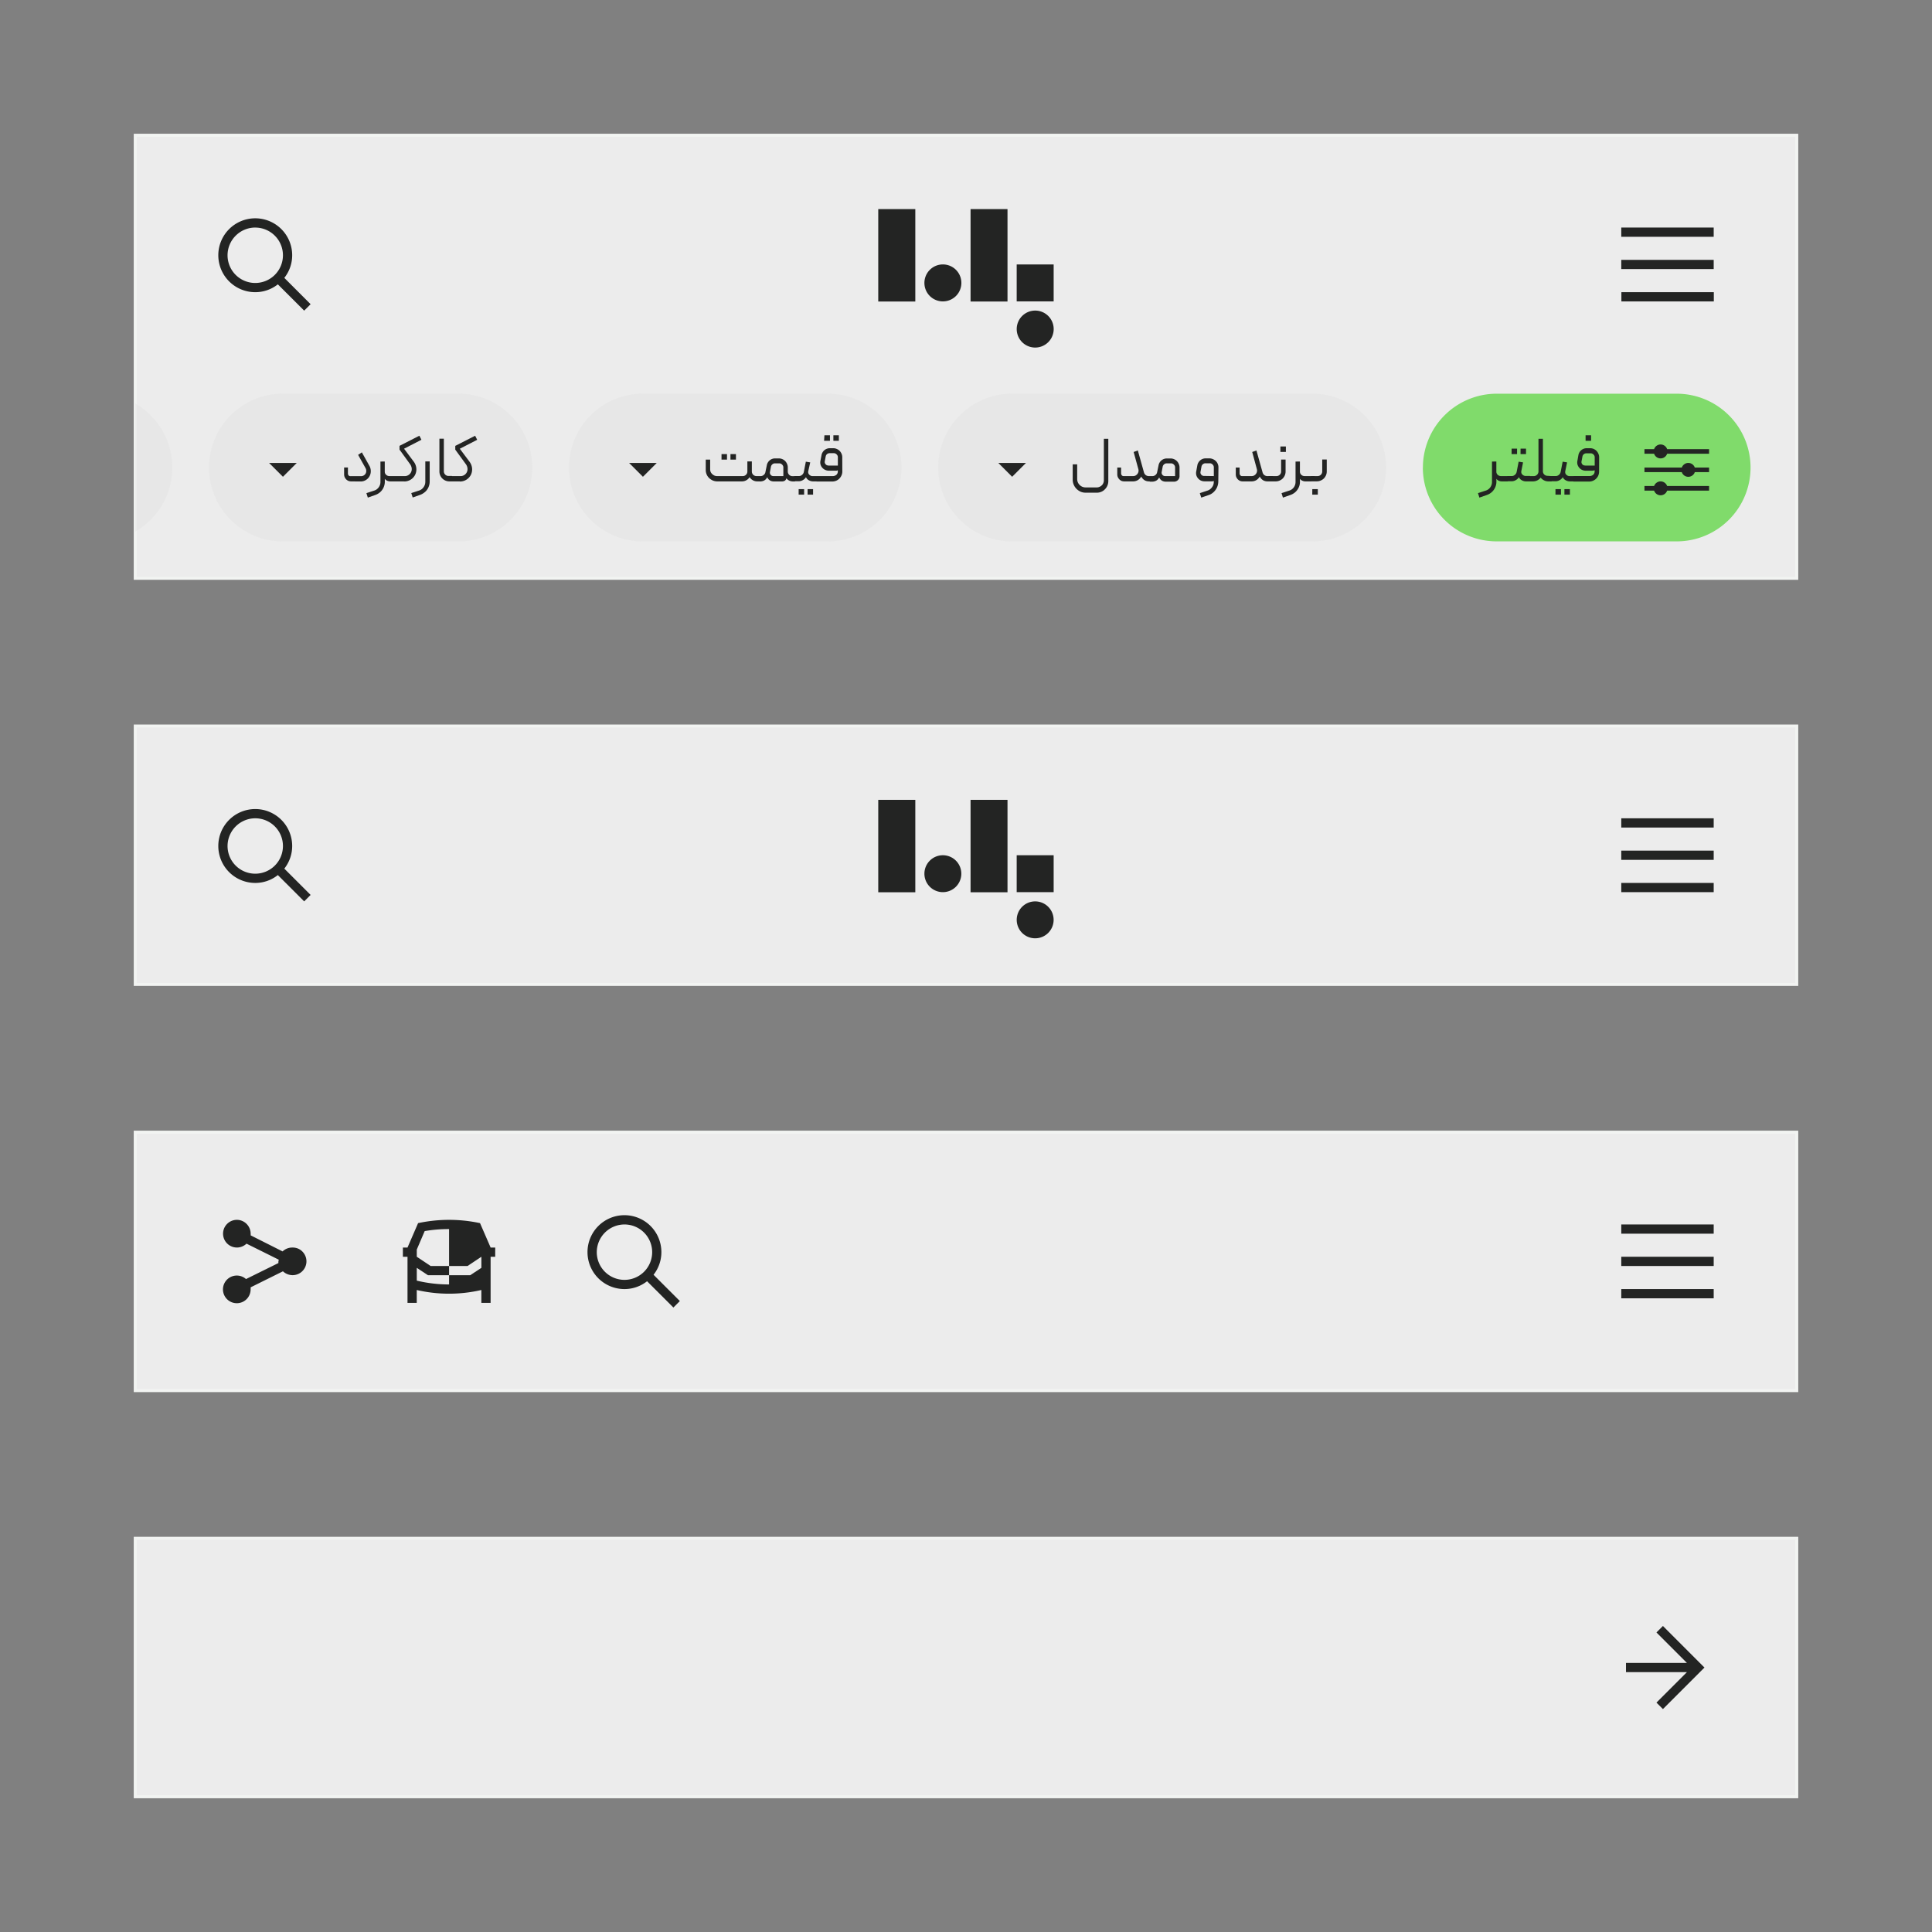 <svg xmlns="http://www.w3.org/2000/svg" xmlns:xlink="http://www.w3.org/1999/xlink" viewBox="0 0 648 648"><rect x="0" y="0" width="648" height="648" fill="#808080" stroke="none"/><defs><style>.cls-1{fill:none;}.cls-2,.cls-8{fill:#fff;}.cls-2{fill-opacity:0.85;}.cls-3{fill:#f2f4f2;}.cls-4,.cls-5,.cls-7{fill:#232423;}.cls-5{fill-rule:evenodd;}.cls-6{clip-path:url(#clip-path);}.cls-7{fill-opacity:0.04;}.cls-8{fill-opacity:0.1;}.cls-9{fill:#80db6b;}</style><clipPath id="clip-path"><rect class="cls-1" x="45.36" y="132.05" width="557.28" height="49.54"/></clipPath></defs><g id="Graphic"><rect class="cls-2" x="45.36" y="45.36" width="557.28" height="148.61"/><path class="cls-3" d="M603.14,194.47H44.86V44.86H603.14Zm-557.28-1H602.14V45.86H45.86Z"/><path class="cls-4" d="M85.61,98a12.2,12.2,0,0,0,7.58-2.63l8.83,8.82,2.16-2.16-8.82-8.83A12.2,12.2,0,0,0,98,85.61,12.39,12.39,0,1,0,85.61,98Zm0-21.67a9.29,9.29,0,1,1-9.29,9.29A9.32,9.32,0,0,1,85.61,76.32Z"/><path class="cls-4" d="M353.4,88.7H341v12.39H353.4Z"/><path class="cls-4" d="M307,70.13H294.57v31H307Z"/><path class="cls-4" d="M337.92,70.13H325.53v31h12.39Z"/><path class="cls-4" d="M316.25,101.09a6.2,6.2,0,1,0-6.2-6.19A6.19,6.19,0,0,0,316.25,101.09Z"/><path class="cls-4" d="M347.21,116.57a6.2,6.2,0,1,0-6.2-6.19A6.19,6.19,0,0,0,347.21,116.57Z"/><path class="cls-5" d="M574.78,76.32h-31v3.1h31Zm0,10.84h-31v3.09h31ZM543.82,98h31v3.1h-31Z"/><g class="cls-6"><path class="cls-7" d="M-41.33,156.82a24.77,24.77,0,0,1,24.77-24.77H33a24.77,24.77,0,0,1,24.76,24.77h0A24.76,24.76,0,0,1,33,181.58H-16.56a24.76,24.76,0,0,1-24.77-24.76Z"/><path class="cls-8" d="M-16.56,132.05H33a24.77,24.77,0,0,1,24.76,24.77h0A24.77,24.77,0,0,1,33,181.58H-16.56a24.77,24.77,0,0,1-24.77-24.76h0A24.77,24.77,0,0,1-16.56,132.05Z"/><path class="cls-7" d="M70.13,156.82A24.77,24.77,0,0,1,94.9,132.05h58.82a24.77,24.77,0,0,1,24.77,24.77h0a24.76,24.76,0,0,1-24.77,24.76H94.9a24.76,24.76,0,0,1-24.77-24.76Z"/><path class="cls-8" d="M94.9,132.05h58.82a24.77,24.77,0,0,1,24.77,24.77h0a24.77,24.77,0,0,1-24.77,24.76H94.9a24.77,24.77,0,0,1-24.77-24.76h0A24.77,24.77,0,0,1,94.9,132.05Z"/><path class="cls-4" d="M94.9,159.91l-4.65-4.64h9.29Z"/><path class="cls-4" d="M117.76,161.46a2.53,2.53,0,0,1-.91-.17,2.7,2.7,0,0,1-.76-.52,2.86,2.86,0,0,1-.5-.76,2.53,2.53,0,0,1-.17-.91v-2.3h1.28v2a1,1,0,0,0,.22.65.77.77,0,0,0,.65.26H121a1.82,1.82,0,0,0,1.06-.28,1.76,1.76,0,0,0,.61-.67,1.8,1.8,0,0,0,.17-.89,1.83,1.83,0,0,0-.24-.87l-2.49-4.44,1.26-.84,2.47,4.42a3.61,3.61,0,0,1,.52,1.9,3.41,3.41,0,0,1-.44,1.72,3.29,3.29,0,0,1-1.21,1.25,3.36,3.36,0,0,1-1.8.48Zm11.29-6.67v3.4a1.39,1.39,0,0,0,.46,1.06,1.57,1.57,0,0,0,1.1.43h2.17a.28.28,0,0,1,.22.11.33.33,0,0,1,.08.22v1.15a.27.27,0,0,1-.3.3h-1.91a2.5,2.5,0,0,1-1-.22,1.88,1.88,0,0,1-.8-.65v1a4.41,4.41,0,0,1-.24,1.45,4.33,4.33,0,0,1-.67,1.3,4.12,4.12,0,0,1-1,1,4.62,4.62,0,0,1-1.32.69l-2.47.87-.48-1.5,2.63-.86a2.87,2.87,0,0,0,1.51-1.11,3,3,0,0,0,.57-1.78v-6.84Zm6.46,6.67h-2.73a.27.27,0,0,1-.3-.3V160c0-.21.1-.31.3-.31h2.93a2.34,2.34,0,0,0,2.14-1.28,2.41,2.41,0,0,0,.24-1.32,3,3,0,0,0-.61-1.49L134,150.8v-1.26l6.66-3.4.69,1.36-5.83,3,3.21,4.29a4.38,4.38,0,0,1,.91,2.3,4.1,4.1,0,0,1-.41,2.17,4.09,4.09,0,0,1-3.71,2.23Zm2.91,5.4-.48-1.48,2.65-.86a2.85,2.85,0,0,0,1.47-1.11,3,3,0,0,0,.59-1.78v-6.87h1.47v6.74a4.47,4.47,0,0,1-.24,1.46,4.18,4.18,0,0,1-.65,1.3,4,4,0,0,1-1,1,4.68,4.68,0,0,1-1.3.71Zm13.38-5.7a.27.27,0,0,1-.3.3h-.81a3.33,3.33,0,0,1-3.31-3.32v-11h1.49v10.94a1.53,1.53,0,0,0,.46,1.11,1.57,1.57,0,0,0,1.1.45h1.07a.26.26,0,0,1,.21.11.29.29,0,0,1,.09.22Zm2.42.3h-2.73a.27.27,0,0,1-.3-.3V160c0-.21.1-.31.3-.31h2.92a2.34,2.34,0,0,0,2.15-1.28,2.41,2.41,0,0,0,.24-1.32,3,3,0,0,0-.61-1.49l-3.49-4.79v-1.26l6.66-3.4.69,1.36-5.83,3,3.21,4.29a4.38,4.38,0,0,1,.91,2.3,4.2,4.2,0,0,1-.41,2.17,4.09,4.09,0,0,1-3.71,2.23Z"/><path class="cls-7" d="M190.87,156.82a24.77,24.77,0,0,1,24.77-24.77h61.92a24.77,24.77,0,0,1,24.77,24.77h0a24.76,24.76,0,0,1-24.77,24.76H215.64a24.76,24.76,0,0,1-24.77-24.76Z"/><path class="cls-8" d="M215.64,132.05h61.92a24.77,24.77,0,0,1,24.77,24.77h0a24.77,24.77,0,0,1-24.77,24.76H215.64a24.77,24.77,0,0,1-24.77-24.76h0A24.77,24.77,0,0,1,215.64,132.05Z"/><path class="cls-4" d="M215.64,159.91,211,155.27h9.28Z"/><path class="cls-4" d="M242,154.16h1.84v-1.85H242Zm3,0h1.84v-1.85h-1.84Zm-6.81,0v3.23a2.58,2.58,0,0,0,.17.91,2.46,2.46,0,0,0,.52.71,3.11,3.11,0,0,0,.74.5,2.34,2.34,0,0,0,.91.17h8.58a1.51,1.51,0,0,0,1.11-.45,1.52,1.52,0,0,0,.45-1.11v-3.36h1.5v3.36a1.52,1.52,0,0,0,.45,1.11,1.54,1.54,0,0,0,1.11.45h.65c.2,0,.3.1.3.31v1.17a.27.27,0,0,1-.3.3H254a3,3,0,0,1-2.58-1.43,3,3,0,0,1-2.6,1.43h-8.23a3.89,3.89,0,0,1-1.52-.3,4.49,4.49,0,0,1-1.24-.83,3.78,3.78,0,0,1-1.12-2.73v-3.44Zm16.18,7.3a.27.27,0,0,1-.3-.3V160a.27.27,0,0,1,.09-.2.26.26,0,0,1,.21-.11h.7a1.59,1.59,0,0,0,1.08-.39,1.57,1.57,0,0,0,.58-1l.46-2.23a2.61,2.61,0,0,1,.35-.94,2.76,2.76,0,0,1,.62-.73,2.86,2.86,0,0,1,.83-.48,2.8,2.8,0,0,1,1-.17h1.21a3,3,0,0,1,2.14.88,3,3,0,0,1,.65,1,2.85,2.85,0,0,1,.24,1.17v1.32a1.52,1.52,0,0,0,.46,1.13,1.5,1.5,0,0,0,1.1.45h.7a.26.26,0,0,1,.21.11.27.27,0,0,1,.09.2v1.17a.27.27,0,0,1-.3.3H266a3.06,3.06,0,0,1-1.24-.26,2.65,2.65,0,0,1-1-.82,1.26,1.26,0,0,1-.58.86,2,2,0,0,1-1,.22h-2.64a2.57,2.57,0,0,1-1.28-.33,2.33,2.33,0,0,1-.93-1.1,2.47,2.47,0,0,1-1,1.1,3,3,0,0,1-1.37.33Zm5.07-1.78h3.3v-2.9a1.26,1.26,0,0,0-.41-.95,1.29,1.29,0,0,0-1-.42h-1.41a1.28,1.28,0,0,0-.87.33,1.37,1.37,0,0,0-.47.78l-.33,1.75a1.15,1.15,0,0,0,1.17,1.41Zm8.43,6.22h1.84v-1.84h-1.84Zm3,0h1.84v-1.84h-1.84Zm3.44-4.74a.27.27,0,0,1-.3.3h-1.35a2.64,2.64,0,0,1-.73-.11,2.9,2.9,0,0,1-.7-.3,2.5,2.5,0,0,1-.56-.46,1.41,1.41,0,0,1-.33-.56,2.86,2.86,0,0,1-1.06,1,2.8,2.8,0,0,1-1.43.39h-1.34a.27.27,0,0,1-.3-.3V160a.29.29,0,0,1,.08-.22.28.28,0,0,1,.22-.11h1.41a1.59,1.59,0,0,0,1.08-.39,1.71,1.71,0,0,0,.61-1l.67-3.43,1.47.24L271.1,158a1.42,1.42,0,0,0,0,.65,1.27,1.27,0,0,0,.31.54,1.68,1.68,0,0,0,.52.37,1.54,1.54,0,0,0,.65.13h1.32a.26.26,0,0,1,.21.11.29.29,0,0,1,.09.22Zm3.55-5h3.16v-2.75a1.25,1.25,0,0,0-.41-1,1.29,1.29,0,0,0-1-.41h-1.33a1.4,1.4,0,0,0-.88.3,1.3,1.3,0,0,0-.46.81l-.3,1.58a1.11,1.11,0,0,0,.26,1A1.18,1.18,0,0,0,277.77,156.13Zm4.66,2a3.16,3.16,0,0,1-.28,1.3,3.43,3.43,0,0,1-.72,1.06,3.21,3.21,0,0,1-1.06.72,3.35,3.35,0,0,1-1.3.26h-5.16a.27.27,0,0,1-.3-.3V160a.23.23,0,0,1,.11-.2.24.24,0,0,1,.19-.11h5.27a2,2,0,0,0,1.21-.39,1.48,1.48,0,0,0,.52-1.28v-.3a1.56,1.56,0,0,1-.41.15,3.46,3.46,0,0,1-.46,0h-2.12a2.83,2.83,0,0,1-1.26-.28,2.93,2.93,0,0,1-1-.76,2.86,2.86,0,0,1-.56-1.08,2.91,2.91,0,0,1,0-1.28l.35-1.82a2.83,2.83,0,0,1,.35-.93,2.66,2.66,0,0,1,.63-.74,2.78,2.78,0,0,1,.82-.47,2.81,2.81,0,0,1,1-.18h1.12a2.85,2.85,0,0,1,1.17.24,3,3,0,0,1,1.63,1.63,2.85,2.85,0,0,1,.24,1.17Zm-6-12.16h1.85v1.85H276.4Zm3,0h1.84v1.85h-1.84Z"/><path class="cls-7" d="M314.71,156.82a24.77,24.77,0,0,1,24.77-24.77H440.1a24.77,24.77,0,0,1,24.77,24.77h0a24.76,24.76,0,0,1-24.77,24.76H339.48a24.76,24.76,0,0,1-24.77-24.76Z"/><path class="cls-8" d="M339.48,132.05H440.1a24.77,24.77,0,0,1,24.77,24.77h0a24.77,24.77,0,0,1-24.77,24.76H339.48a24.77,24.77,0,0,1-24.77-24.76h0A24.77,24.77,0,0,1,339.48,132.05Z"/><path class="cls-4" d="M339.48,159.91l-4.64-4.64h9.28Z"/><path class="cls-4" d="M364.12,165.25a4.25,4.25,0,0,1-1.69-.34,4.65,4.65,0,0,1-1.36-.94,4.42,4.42,0,0,1-.93-1.38,4.1,4.1,0,0,1-.35-1.67v-5.18h1.5v4.92a2.74,2.74,0,0,0,.21,1.08,2.85,2.85,0,0,0,.61.91,3,3,0,0,0,.89.61,2.88,2.88,0,0,0,1.1.22h3.77a2.06,2.06,0,0,0,.91-.2,2.19,2.19,0,0,0,.76-.5,1.94,1.94,0,0,0,.5-.73,2.26,2.26,0,0,0,.2-.94V147.18h1.49v14.19a3.72,3.72,0,0,1-.3,1.5,3.66,3.66,0,0,1-.83,1.23,3.44,3.44,0,0,1-1.23.85,3.72,3.72,0,0,1-1.5.3Zm21.19-5.57h.45a.28.28,0,0,1,.22.11.29.29,0,0,1,.09.22v1.15a.27.27,0,0,1-.31.3h-.41a2.86,2.86,0,0,1-1.5-.41,3.3,3.3,0,0,1-1.08-1.22,3.19,3.19,0,0,1-1.17,1.22,3.09,3.09,0,0,1-1.54.41h-3a2.58,2.58,0,0,1-.91-.17,2.7,2.7,0,0,1-.73-.52,2.84,2.84,0,0,1-.5-.74,2.34,2.34,0,0,1-.18-.91v-2.3h1.28v1.91a1.1,1.1,0,0,0,.22.67.76.76,0,0,0,.65.28h3.16a1.75,1.75,0,0,0,.83-.19,1.88,1.88,0,0,0,.6-.52,1.73,1.73,0,0,0,.35-.72,1.75,1.75,0,0,0,0-.82l-1.6-5.83,1.4-.52,2.06,7.37a1.69,1.69,0,0,0,.59.89A1.63,1.63,0,0,0,385.31,159.68Zm5.52,0h3.3v-2.9a1.26,1.26,0,0,0-.41-.95,1.29,1.29,0,0,0-1-.42h-1.41a1.28,1.28,0,0,0-.87.33,1.37,1.37,0,0,0-.47.78l-.33,1.75a1.15,1.15,0,0,0,1.17,1.41Zm-2.71-1.36.46-2.23a2.61,2.61,0,0,1,.35-.94,2.76,2.76,0,0,1,.62-.73,2.86,2.86,0,0,1,.83-.48,2.8,2.8,0,0,1,1-.17h1.21a3,3,0,0,1,2.14.88,3,3,0,0,1,.65,1,2.85,2.85,0,0,1,.24,1.17v2.73a1.85,1.85,0,0,1-2,2H391a2.57,2.57,0,0,1-1.28-.33,2.45,2.45,0,0,1-.93-1.1,2.47,2.47,0,0,1-1,1.1,3,3,0,0,1-1.37.33h-.63a.27.27,0,0,1-.3-.3V160a.27.27,0,0,1,.09-.2.26.26,0,0,1,.21-.11h.7a1.59,1.59,0,0,0,1.08-.39A1.57,1.57,0,0,0,388.12,158.32Zm20.5,3.21a4.94,4.94,0,0,1-1.93,3.83,4.16,4.16,0,0,1-1.32.69l-2.47.85-.48-1.5,2.6-.86a3,3,0,0,0,1.49-1.11,2.78,2.78,0,0,0,.59-1.75v-.39a1.25,1.25,0,0,1-.41.15l-.46,0H404a2.83,2.83,0,0,1-1.26-.28,2.93,2.93,0,0,1-1.51-1.84,3.07,3.07,0,0,1,0-1.28l.37-2a2.5,2.5,0,0,1,.35-.91,2.66,2.66,0,0,1,.63-.74,2.73,2.73,0,0,1,1.82-.65h1.21a2.85,2.85,0,0,1,1.17.24,3,3,0,0,1,1,.65,2.81,2.81,0,0,1,.65.95,2.85,2.85,0,0,1,.24,1.17Zm-1.5-1.85V156.8a1.26,1.26,0,0,0-.41-1,1.24,1.24,0,0,0-.95-.41h-1.43a1.31,1.31,0,0,0-.87.3,1.35,1.35,0,0,0-.48.8l-.32,1.73a1.1,1.1,0,0,0,.26,1,1.16,1.16,0,0,0,.93.41Zm17.93,0h.46a.28.28,0,0,1,.22.11.33.33,0,0,1,.08.22v1.15a.27.27,0,0,1-.3.3h-.41a2.86,2.86,0,0,1-1.5-.41,3.13,3.13,0,0,1-1.08-1.22,3.19,3.19,0,0,1-1.17,1.22,3.09,3.09,0,0,1-1.54.41h-3a2.53,2.53,0,0,1-.91-.17,2.75,2.75,0,0,1-.74-.52,3.11,3.11,0,0,1-.5-.74,2.53,2.53,0,0,1-.17-.91v-2.3h1.28v1.91a1,1,0,0,0,.22.67.76.76,0,0,0,.65.28h3.16a1.71,1.71,0,0,0,.82-.19,1.82,1.82,0,0,0,.61-.52,1.86,1.86,0,0,0,.35-.72,1.89,1.89,0,0,0,0-.82L420,151.6l1.41-.52,2.06,7.37a1.74,1.74,0,0,0,.58.89A1.67,1.67,0,0,0,425.05,159.68Zm3.08,0a1.54,1.54,0,0,0,1.11-.45,1.51,1.51,0,0,0,.45-1.09v-4h1.5v4a3.28,3.28,0,0,1-.26,1.3,3.6,3.6,0,0,1-.72,1.07,3.35,3.35,0,0,1-1.06.69,3.18,3.18,0,0,1-1.28.26h-2.36a.27.27,0,0,1-.3-.3V160a.29.29,0,0,1,.08-.22.28.28,0,0,1,.22-.11Zm1.32-8.1h1.84v-1.84h-1.84Zm6.55,3.21v3.4a1.42,1.42,0,0,0,.46,1.06,1.57,1.57,0,0,0,1.1.43h2.17a.28.28,0,0,1,.22.11.29.29,0,0,1,.08.22v1.15a.27.27,0,0,1-.3.3h-1.91a2.42,2.42,0,0,1-1-.22,1.85,1.85,0,0,1-.81-.65v1a4.4,4.4,0,0,1-.23,1.45,4.6,4.6,0,0,1-.68,1.3,4.25,4.25,0,0,1-1,1,4.81,4.81,0,0,1-1.33.69l-2.47.87-.47-1.5,2.62-.86a2.93,2.93,0,0,0,1.52-1.11,3.06,3.06,0,0,0,.56-1.78v-6.84Zm5.92,4.89a1.54,1.54,0,0,0,1.11-.45,1.57,1.57,0,0,0,.45-1.11v-4H445v4a3.28,3.28,0,0,1-.26,1.3,3.6,3.6,0,0,1-.72,1.07,3.47,3.47,0,0,1-1.06.69,3.18,3.18,0,0,1-1.28.26h-1.93a.27.27,0,0,1-.3-.3V160a.33.33,0,0,1,.08-.22.28.28,0,0,1,.22-.11Zm-1.78,6.22H442v-1.84h-1.85Z"/><path class="cls-9" d="M477.25,156.82A24.77,24.77,0,0,1,502,132.05h60.37a24.77,24.77,0,0,1,24.77,24.77h0a24.76,24.76,0,0,1-24.77,24.76H502a24.76,24.76,0,0,1-24.77-24.76Z"/><path class="cls-4" d="M501.88,154.79v3.4a1.41,1.41,0,0,0,.45,1.06,1.6,1.6,0,0,0,1.11.43h2.16a.28.28,0,0,1,.22.11.29.29,0,0,1,.09.22v1.15c0,.2-.1.3-.31.3h-1.9a2.43,2.43,0,0,1-1-.22,1.82,1.82,0,0,1-.8-.65v1a4.41,4.41,0,0,1-.24,1.45,4.58,4.58,0,0,1-.67,1.3,4.49,4.49,0,0,1-1,1,4.9,4.9,0,0,1-1.32.69l-2.48.87-.47-1.5,2.62-.86a2.89,2.89,0,0,0,1.52-1.11,3.06,3.06,0,0,0,.56-1.78v-6.84Zm5.11-2.48h1.84v-1.84H507Zm3,0h1.84v-1.84H510Zm3.44,8.85a.27.27,0,0,1-.3.3h-1.34a2.71,2.71,0,0,1-.74-.11,2.83,2.83,0,0,1-.69-.3,2.35,2.35,0,0,1-.57-.46,1.51,1.51,0,0,1-.32-.56,2.94,2.94,0,0,1-1.06,1,2.82,2.82,0,0,1-1.43.39H505.6a.27.27,0,0,1-.3-.3V160a.29.29,0,0,1,.09-.22.26.26,0,0,1,.21-.11H507a1.59,1.59,0,0,0,1.08-.39,1.71,1.71,0,0,0,.61-1l.67-3.43,1.48.24-.57,2.86a1.58,1.58,0,0,0,0,.65,1.27,1.27,0,0,0,.31.54,1.81,1.81,0,0,0,.52.37,1.57,1.57,0,0,0,.65.13h1.32a.28.28,0,0,1,.22.11.29.29,0,0,1,.08.22Zm6.89-1.48c.2,0,.3.1.3.31v1.17a.27.27,0,0,1-.3.3h-1a3.14,3.14,0,0,1-1.45-.35,3.33,3.33,0,0,1-1.12-.91,3.28,3.28,0,0,1-2.58,1.26h-1.07a.27.27,0,0,1-.3-.3V160c0-.21.1-.31.3-.31h1.35a1.59,1.59,0,0,0,1.56-1.56V147.18h1.49v11a1.49,1.49,0,0,0,.48,1,1.54,1.54,0,0,0,1.08.41Zm1.39,6.22h1.84v-1.84h-1.84Zm3,0h1.84v-1.84h-1.84Zm3.44-4.74a.27.27,0,0,1-.3.3h-1.34a2.87,2.87,0,0,1-1.43-.41,2.35,2.35,0,0,1-.57-.46,1.28,1.28,0,0,1-.32-.56,2.94,2.94,0,0,1-1.06,1,2.83,2.83,0,0,1-1.44.39h-1.34a.27.27,0,0,1-.3-.3V160a.33.33,0,0,1,.08-.22.28.28,0,0,1,.22-.11h1.41a1.59,1.59,0,0,0,1.08-.39,1.71,1.71,0,0,0,.61-1l.67-3.43,1.48.24L525,158a1.58,1.58,0,0,0,0,.65,1.27,1.27,0,0,0,.31.54,1.68,1.68,0,0,0,.52.37,1.57,1.57,0,0,0,.65.13h1.32a.28.28,0,0,1,.22.11.33.33,0,0,1,.08.22Zm3.55-5h3.17v-2.78a1.25,1.25,0,0,0-.42-.95,1.36,1.36,0,0,0-1-.39H532.1a1.41,1.41,0,0,0-.89.3,1.3,1.3,0,0,0-.46.81l-.3,1.58a1.14,1.14,0,0,0,.26,1A1.18,1.18,0,0,0,531.64,156.13Zm4.64,2a3.49,3.49,0,0,1-.26,1.32,3.36,3.36,0,0,1-1.8,1.78,3.35,3.35,0,0,1-1.3.26h-5.14a.27.27,0,0,1-.21-.09.36.36,0,0,1-.09-.24V160a.28.28,0,0,1,.11-.22.26.26,0,0,1,.19-.11h5.27a2,2,0,0,0,1.21-.39,1.48,1.48,0,0,0,.52-1.28v-.3a2.17,2.17,0,0,1-.89.17h-2.1a2.79,2.79,0,0,1-1.25-.28,2.91,2.91,0,0,1-1.52-1.84,2.91,2.91,0,0,1,0-1.28l.32-1.82a2.83,2.83,0,0,1,2.8-2.32h1.15a3,3,0,0,1,2.12.89,3.16,3.16,0,0,1,.65,1,2.85,2.85,0,0,1,.24,1.17ZM531.81,146h1.85v1.85h-1.85Z"/><path class="cls-5" d="M559.16,150.64a2.31,2.31,0,0,0-4.37,0h-3.23v1.54h3.23a2.34,2.34,0,0,0,.84,1.14,2.3,2.3,0,0,0,1.34.43,2.3,2.3,0,0,0,2.19-1.57h14.07v-1.54Zm7.1,4.63a2.27,2.27,0,0,0-1.33.43,2.36,2.36,0,0,0-.85,1.12H551.56v1.54h12.52a2.26,2.26,0,0,0,.84,1.13,2.3,2.3,0,0,0,2.68,0,2.2,2.2,0,0,0,.84-1.13h4.79v-1.54h-4.79a2.34,2.34,0,0,0-.84-1.12A2.3,2.3,0,0,0,566.26,155.27Zm-10.62,6.62a2.29,2.29,0,0,1,2.67,0,2.36,2.36,0,0,1,.85,1.12h14.07v1.55H559.16a2.36,2.36,0,0,1-.84,1.13,2.33,2.33,0,0,1-1.35.43,2.3,2.3,0,0,1-1.34-.43,2.36,2.36,0,0,1-.84-1.13h-3.23V163h3.23A2.36,2.36,0,0,1,555.64,161.89Z"/></g><rect class="cls-2" x="45.36" y="243.5" width="557.28" height="86.69"/><path class="cls-3" d="M603.14,330.69H44.86V243H603.14Zm-557.28-1H602.14V244H45.86Z"/><path class="cls-4" d="M85.61,296.14a12.15,12.15,0,0,0,7.58-2.64l8.83,8.83,2.16-2.17-8.82-8.82A12.23,12.23,0,0,0,98,283.75a12.39,12.39,0,1,0-12.38,12.39Zm0-21.68a9.29,9.29,0,1,1-9.29,9.29A9.32,9.32,0,0,1,85.61,274.46Z"/><path class="cls-4" d="M353.4,286.85H341v12.38H353.4Z"/><path class="cls-4" d="M307,268.27H294.57v31H307Z"/><path class="cls-4" d="M337.92,268.27H325.53v31h12.39Z"/><path class="cls-4" d="M316.25,299.23a6.19,6.19,0,1,0-6.2-6.19A6.19,6.19,0,0,0,316.25,299.23Z"/><path class="cls-4" d="M347.21,314.71a6.19,6.19,0,1,0-6.2-6.19A6.19,6.19,0,0,0,347.21,314.71Z"/><path class="cls-5" d="M574.78,274.46h-31v3.1h31Zm0,10.84h-31v3.1h31Zm-31,10.84h31v3.09h-31Z"/><rect class="cls-2" x="45.36" y="379.73" width="557.28" height="86.69"/><path class="cls-3" d="M603.14,466.92H44.86V379.23H603.14Zm-557.28-1H602.14V380.23H45.86Z"/><path class="cls-4" d="M98,418.43a4.67,4.67,0,0,0-3.22,1.3l-10.71-5.39a2.62,2.62,0,0,0,0-.56,4.67,4.67,0,0,0-3.71-4.55A4.64,4.64,0,0,0,75,415.08a4.65,4.65,0,0,0,4.83,3.33,4.7,4.7,0,0,0,2.85-1.28l10.83,5.38a3.73,3.73,0,0,0-.12.56,2.62,2.62,0,0,0,0,.56L82.51,429a4.64,4.64,0,1,0-5.13,7.63,4.64,4.64,0,0,0,6.68-4.29,2.62,2.62,0,0,0,0-.56l10.84-5.38a4.63,4.63,0,0,0,2,1.12,4.55,4.55,0,0,0,2.26.06,4.63,4.63,0,0,0,2-1,4.63,4.63,0,0,0,.77-6.2,4.6,4.6,0,0,0-1.71-1.48A4.67,4.67,0,0,0,98,418.43Z"/><path class="cls-4" d="M166.1,418.43h-1.54L161,410.24l-.79-.16a49.57,49.57,0,0,0-19.19,0l-.79.16-3.55,8.19h-1.55v3.09h1.55V437h3.1v-4.33a48,48,0,0,0,21.67,0V437h3.1V421.52h1.54Zm-4.64,6.81-3.76,2.48h-7.08v3.09a46.48,46.48,0,0,1-10.83-1.28v-4.29l3.76,2.48h7.07v-3.1h-6.19l-4.64-3.1v-2.41l2.65-6.19a45.77,45.77,0,0,1,8.18-.68v12.38h6.2l4.64-3.1Z"/><path class="cls-4" d="M209.45,432.36a12.2,12.2,0,0,0,7.58-2.63l8.83,8.82,2.16-2.17-8.82-8.82a12.22,12.22,0,0,0,2.63-7.58,12.39,12.39,0,1,0-12.38,12.38Zm0-21.67a9.29,9.29,0,1,1-9.29,9.29A9.32,9.32,0,0,1,209.45,410.69Z"/><path class="cls-5" d="M574.78,410.69h-31v3.09h31Zm0,10.83h-31v3.1h31Zm-31,10.84h31v3.1h-31Z"/><rect class="cls-2" x="45.36" y="515.95" width="557.28" height="86.69"/><path class="cls-3" d="M603.14,603.14H44.86V515.45H603.14Zm-557.28-1H602.14V516.45H45.86Z"/><path class="cls-5" d="M571.68,559.3l-13.93,13.93-2.17-2.17,10.22-10.22H545.36v-3.09H565.8l-10.22-10.22,2.17-2.17Z"/></g></svg>